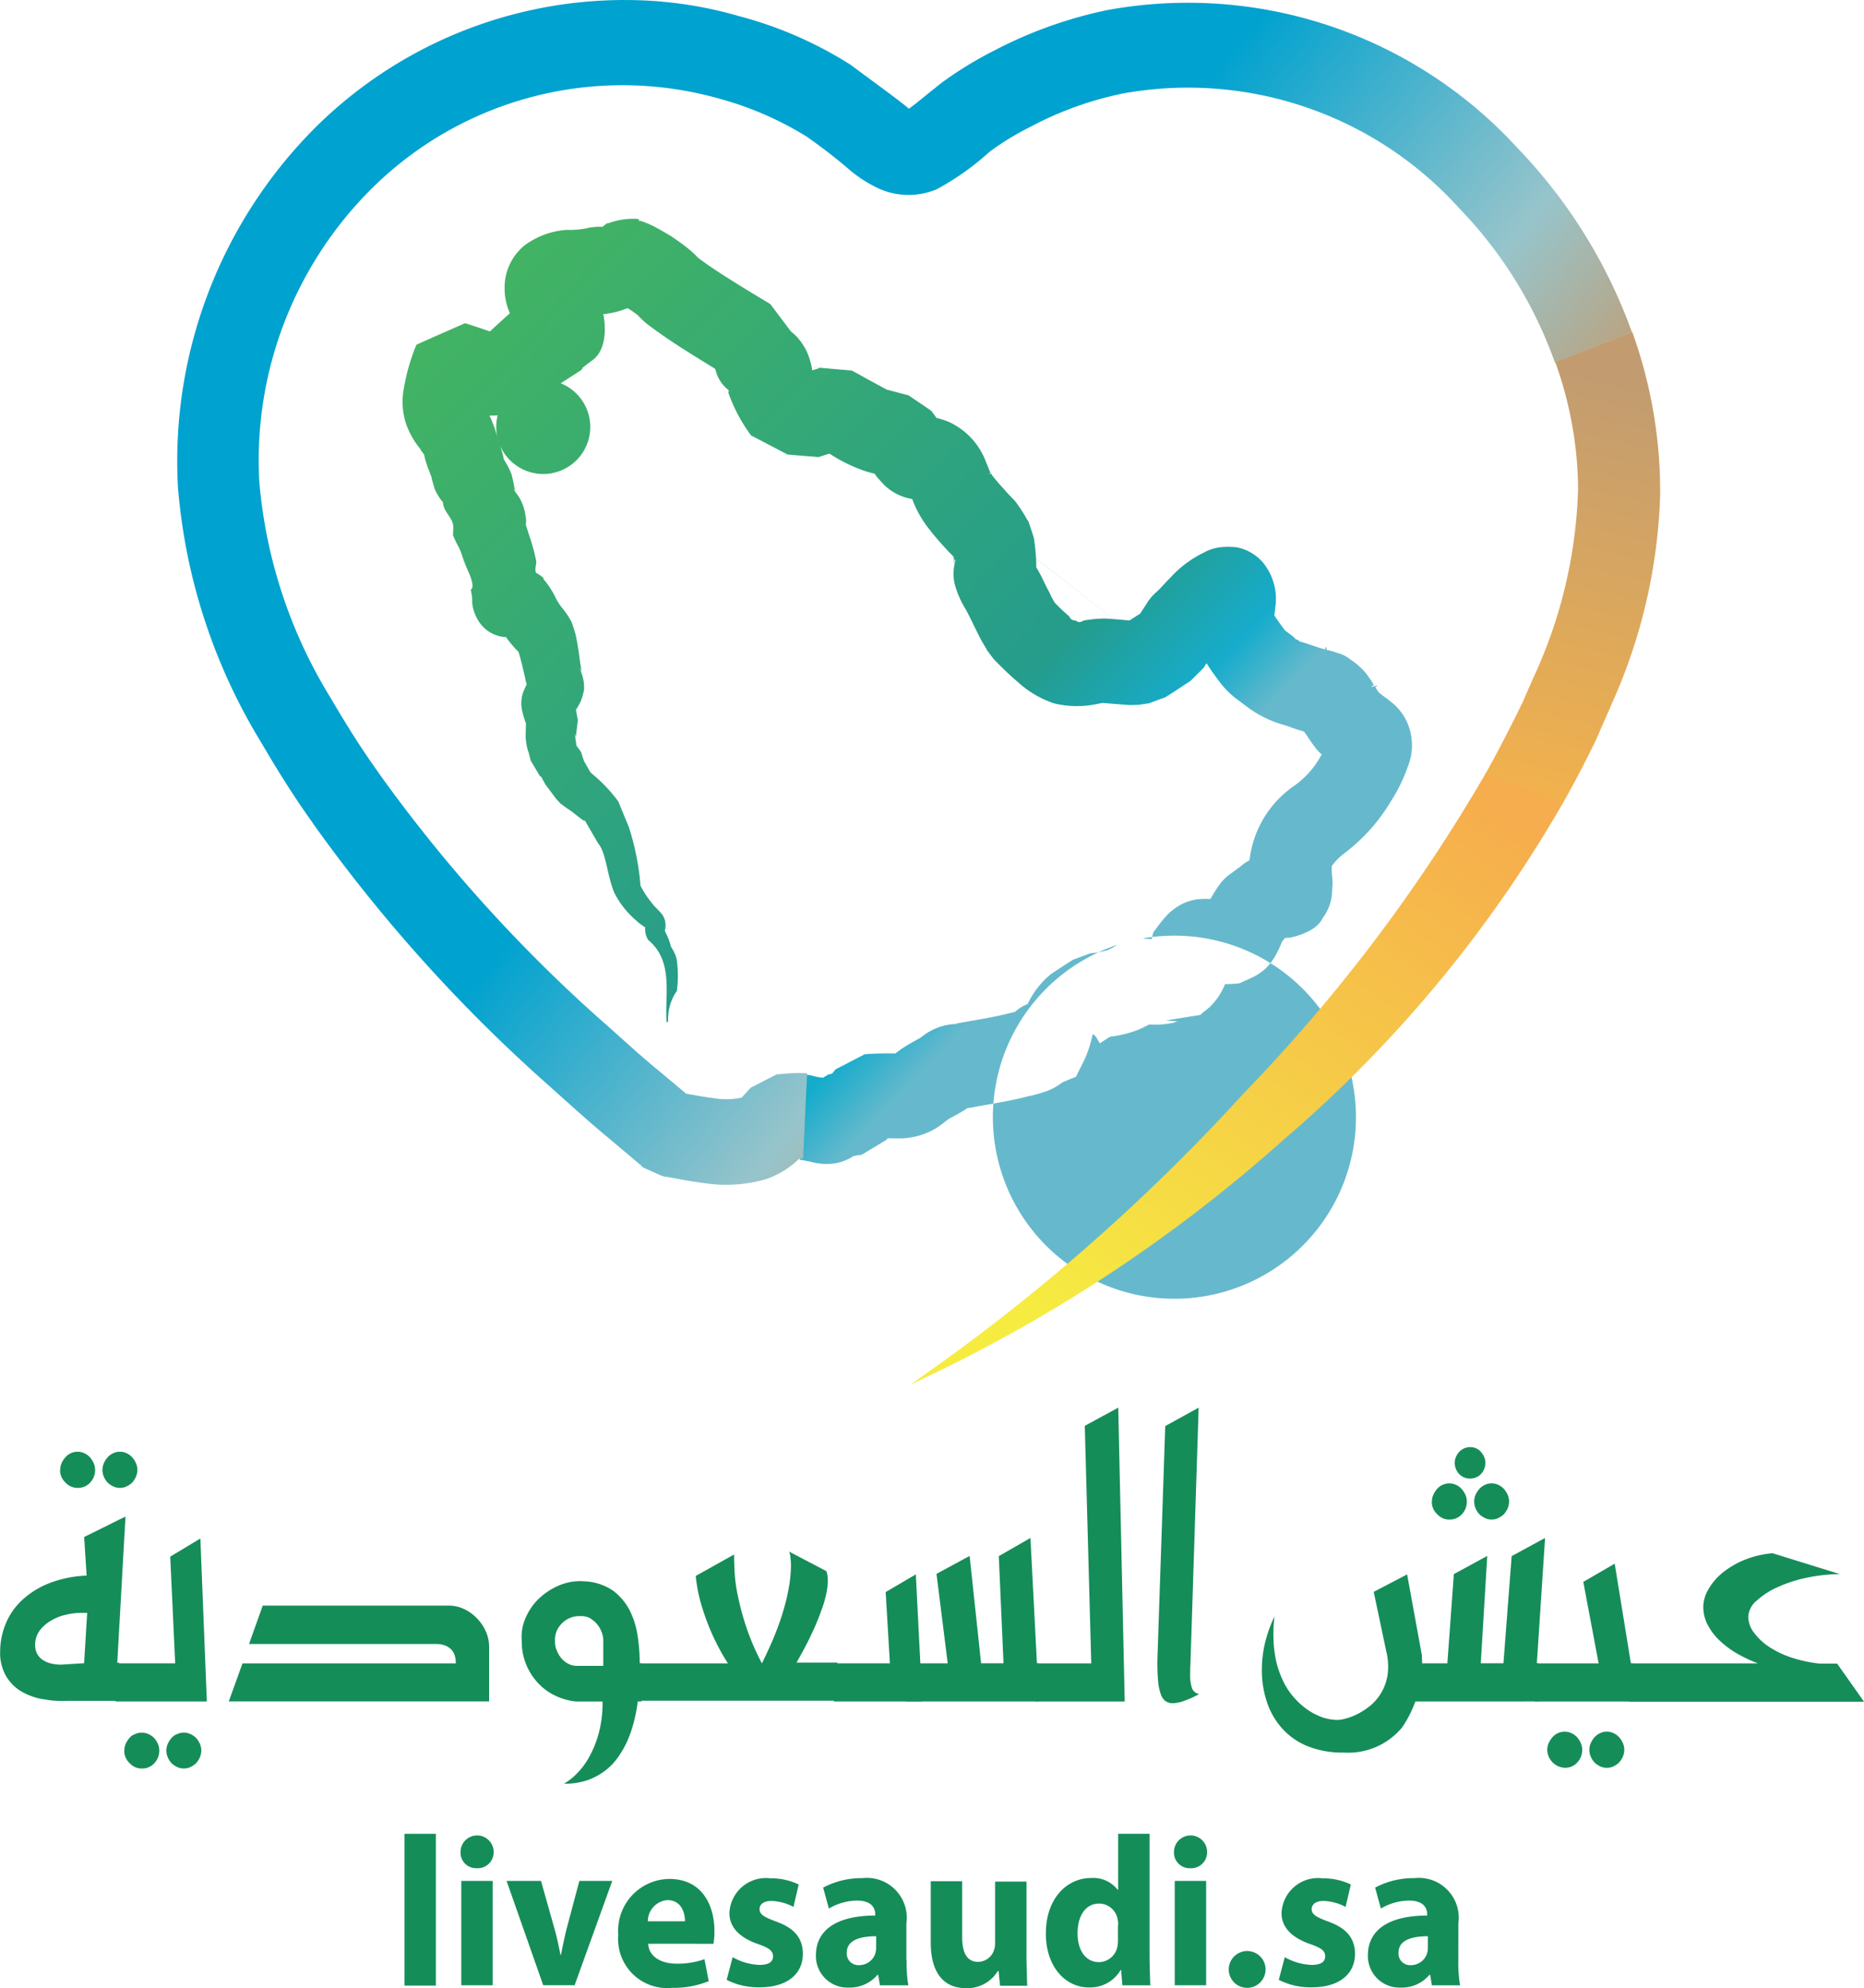 <svg xmlns="http://www.w3.org/2000/svg" xmlns:xlink="http://www.w3.org/1999/xlink" width="60.765" height="64.803" viewBox="0 0 60.765 64.803">
  <defs>
    <linearGradient id="linear-gradient" x1="0.631" y1="0.685" x2="0.04" y2="0.086" gradientUnits="objectBoundingBox">
      <stop offset="0.009" stop-color="#66b9cc"/>
      <stop offset="0.085" stop-color="#16accc"/>
      <stop offset="0.23" stop-color="#259c8c"/>
      <stop offset="1" stop-color="#43b462"/>
    </linearGradient>
    <clipPath id="clip-path">
      <path id="Path_2388" data-name="Path 2388" d="M307.985,217.228h0m5.175-13.5-19.034-14.891a.772.772,0,0,0-.162.122,1.942,1.942,0,0,0-.536.049,2.71,2.71,0,0,1-.626.049,2.63,2.63,0,0,0-1.373.5,1.765,1.765,0,0,0-.658,1.365,1.989,1.989,0,0,0,.171.853c-.244.219-.52.471-.65.593l-.382-.13-.244-.081-.13-.041-.057-.016c-2.031.894-1.8.8-1.584.7.13-.057.252-.106,0,0v.008l-.008.024-.024.049a6.739,6.739,0,0,0-.374,1.324,2.341,2.341,0,0,0,.057,1.137,2.676,2.676,0,0,0,.447.82.682.682,0,0,1,.065.1c-.065.008-.081.008.008.008.041.057.065.106.073.089l.008.024.033.154c.032.106.049.154.073.227s.049.122.073.187h0a.138.138,0,0,0,.016.041c.016.049.033.1.041.1v.008l.008.041.016.073.089.3a1.875,1.875,0,0,0,.244.4h0l.024.024v.033c.016.2.179.366.268.536.106.2.057.292.057.5v.008l.024.057.049.106c0,.008.089.179.106.211h0a1.717,1.717,0,0,1,.122.3,4.651,4.651,0,0,0,.195.5c.057.122.227.52.081.6a1.583,1.583,0,0,1,.049.439,1.4,1.4,0,0,0,.2.569,1.113,1.113,0,0,0,.91.536.03.03,0,0,0,.008.024,3.883,3.883,0,0,0,.39.455c.065.2.13.471.195.756.024.081.024.138.057.252.008.008.008.032.016.057a2.128,2.128,0,0,0-.106.227,1.1,1.1,0,0,0-.024.7,2.5,2.5,0,0,0,.106.341l-.008.292a1.728,1.728,0,0,0,.1.674l.057.219.008.024v.008c-.041-.057-.065-.1-.065-.1a1.149,1.149,0,0,0,.065.106v-.008c.032.057.073.122.114.195l.171.284v.008l.041.033.024.016c.008.024.032.065.13.244l.268.357.065.089c.195.219.195.211.195.2s0-.016.032.024l.179.13c.138.065.617.512.528.341l.447.772c.26.292.284,1.015.528,1.609a2.891,2.891,0,0,0,.69.885,1.822,1.822,0,0,0,.317.244.675.675,0,0,0,.1.414c.845.7.528,1.812.6,2.681a.116.116,0,0,1,.049-.016,1.616,1.616,0,0,1,.284-1.007,3.725,3.725,0,0,0-.008-1.04c-.073-.284-.187-.357-.2-.463a2.4,2.4,0,0,0-.187-.455.614.614,0,0,0-.081-.528c-.114-.146-.284-.292-.309-.341a3.33,3.33,0,0,1-.4-.6,8.284,8.284,0,0,0-.382-1.917l-.341-.829a4.964,4.964,0,0,0-.788-.845l-.122-.106-.032-.057-.195-.341c.057.1-.041-.114-.033-.122l-.033-.106-.008-.024v-.008c.024.033-.073-.1-.154-.211l-.008-.057c0-.041-.089-.528-.016-.211l.057-.447.008-.057v-.033l.008-.016c-.008-.033-.041-.2-.065-.349a2.228,2.228,0,0,0,.163-.292,1.864,1.864,0,0,0,.1-.366,1.327,1.327,0,0,0-.179-.739c.057.081.081.138.1.154a.289.289,0,0,1-.008-.049c-.008-.032-.016-.13-.032-.195-.041-.292-.073-.6-.163-.991-.041-.13-.057-.2-.122-.374a2.565,2.565,0,0,0-.292-.447,1.579,1.579,0,0,1-.171-.244c-.049-.065-.065-.154-.211-.382a2.336,2.336,0,0,0-.252-.341c.057,0-.057-.1-.236-.2a.236.236,0,0,1-.016-.073c-.016-.073.033-.219.024-.3a6.125,6.125,0,0,0-.236-.861c-.033-.106-.065-.211-.106-.333a.668.668,0,0,0-.008-.284,1.522,1.522,0,0,0-.219-.626c-.244-.341-.146-.236-.122-.2h0a.642.642,0,0,0-.024-.106l-.008-.057v-.008c-.008-.032-.024-.114-.065-.292l-.016-.065a2.548,2.548,0,0,0-.252-.487,2.649,2.649,0,0,0-.089-.349l-.024-.081a1.533,1.533,0,1,0-.057-.146c0,.008.008.016,0-.008a.119.119,0,0,1-.016-.032,3.643,3.643,0,0,0-.179-.577,2.22,2.22,0,0,0-.106-.236c.439-.008,1.015-.032.512-.016a.923.923,0,0,0,.122-.057l.195-.1a3.3,3.3,0,0,0,.707-.512c.041-.033.081-.081.122-.122h.016l.284-.032h.033c-.236.154-.341.219,0,0h0c.114-.073.26-.171.406-.26.349-.227.7-.455.609-.39v-.008l.008-.016.033-.057c.057-.041.146-.114.3-.227.487-.341.447-1.121.366-1.511a2.8,2.8,0,0,0,.788-.195.028.028,0,0,0,.016.008,2.547,2.547,0,0,1,.292.2.1.1,0,0,1,.024.016,2.653,2.653,0,0,0,.406.366c.7.52,1.324.894,2.031,1.332l.089.057.024.073a1.17,1.17,0,0,0,.422.626l-.016.073a5.2,5.2,0,0,0,.747,1.405l.024.008.033.016.292.154.593.309.154.081.081.041h0c-.138-.008-.292-.016,1.024.089l.016-.008.049-.016.284-.089a5.092,5.092,0,0,0,1.21.585l.268.073c.041.065.024.065.309.366a1.691,1.691,0,0,0,.91.455,3.542,3.542,0,0,0,.479.885,8.77,8.77,0,0,0,.617.731,2.3,2.3,0,0,0,.252.252v.008c-.008-.008-.024-.016-.032-.033-.049-.057-.008,0,.041.065a1.922,1.922,0,0,1,.008.195l.008.008a.475.475,0,0,1,.016-.122c0-.008,0-.008.008-.016.008.008.008.016.016.024a1.491,1.491,0,0,0-.016.82,3.2,3.2,0,0,0,.317.731c.081.122.236.455.349.682.024.049.171.349.236.455l.106.179c.032.049.024.041.016.033s-.032-.033.219.3l.081.089c.227.227.447.447.707.666a3.341,3.341,0,0,0,1.186.707,3.131,3.131,0,0,0,1.405.024c.2-.041.2-.024.154-.032.032-.008.252.016.366.024l.422.032.106.008h.016c-.024,0-.057.008.325-.008l.049-.008.211-.033h.033c.642-.236.609-.227.544-.2l.041-.024.089-.057.179-.114.357-.236.089-.057.049-.032.024-.016.252-.252.171-.171.1-.154c.106.171.219.333.366.528a2.83,2.83,0,0,0,.577.609c.1.073.211.162.357.268a3.609,3.609,0,0,0,1.17.593c.284.081.341.13.707.227.033.049.049.081.065.089a4.941,4.941,0,0,0,.3.431l.041.057a1.671,1.671,0,0,0,.171.171c-.008.016-.016.024-.024.041a2.9,2.9,0,0,1-.9,1,3.408,3.408,0,0,0-1.43,2.413,1.043,1.043,0,0,0-.211.13c-.552.447-.609.341-1.064,1.129a2.437,2.437,0,0,0-.414.008,1.708,1.708,0,0,0-.479.138,1.978,1.978,0,0,0-.5.357c-.073.081-.163.179-.219.252l-.179.236-.041.057-.024.032c-.041.171-.024.089-.008.008.016-.1.041-.2-.049.219h-.033l-.219-.016-.024-.008c-.13.032-.073.016-.008,0a5.918,5.918,0,1,1-.837.211l-.024.016-.057.033c-.081.057-.162.081-.227.122a3.141,3.141,0,0,1-.52.1l-.041.008c-.1.032-.049.016-.008,0,.081-.033.154-.065-.577.211l-.024.016-.089.057-.179.114c-.154.106-.171.106-.439.292a2.842,2.842,0,0,0-.739.959,1.975,1.975,0,0,0-.227.114c-.065.041-.13.1-.195.146-.049.008-.1.024-.138.032-.626.154-.853.179-1.608.317-.106.024-.268.024-.073.041a1.889,1.889,0,0,0-1.186.4c-.073.073-.309.162-.723.439-.073.057-.13.1-.163.122-.162,0-.317-.008-.658.008l-.2.008-.1.008h-.024c.089-.049-.252.122-.585.3-.431.219-.853.439-.382.195l-.033.041-.081.1-.106.024-.024.008c-.024.016-.081.049-.162.1h-.008c-.317-.033-.325-.089-.634-.106l-.122,2.778c.106.016.2.032.227.041a.788.788,0,0,0,.1.016l.057.016a1.83,1.83,0,0,0,.561.065,1.516,1.516,0,0,0,.8-.252l.106-.024.1-.016.049-.008.024-.008c-.382.236-.024.024.325-.187.268-.162.536-.325.471-.284l.049-.057c.154,0,.366.008.528,0a2.367,2.367,0,0,0,1.032-.317,4.147,4.147,0,0,0,.39-.284c.033-.041.3-.146.65-.382.154-.016.236-.041.333-.057.317-.057,1.186-.2,1.657-.333a1.4,1.4,0,0,0,.146-.032h.008c.032-.008.195-.049.414-.122a1.846,1.846,0,0,0,.52-.284l.016-.008.049-.024.195-.081.2-.081.276-.552a3.861,3.861,0,0,0,.268-.837l.049.024c.057.065.057.057.049.041.016.032.057.1.138.236.024-.016.2-.138.284-.187l.057-.032a3.649,3.649,0,0,0,.934-.236c.114-.049.227-.106.333-.162a2.706,2.706,0,0,0,.609-.024l.154-.024c.016-.008.065-.016.13-.041.106-.008-.089-.024-.349-.041.593-.1,1.284-.2,1.121-.187l.024-.016c.114-.106.016-.008.284-.236a2.155,2.155,0,0,0,.5-.747,4.023,4.023,0,0,0,.447-.024l.033-.008.2-.089c.008,0,.211-.1.26-.122a1.647,1.647,0,0,0,.577-.487,2.681,2.681,0,0,0,.154-.252,3.617,3.617,0,0,0,.195-.422.248.248,0,0,0,.081-.1.584.584,0,0,0,.106-.008c-.016.024.91-.138,1.129-.642a1.515,1.515,0,0,0,.309-.934,1.657,1.657,0,0,0,0-.414,3.117,3.117,0,0,1-.016-.325v-.016a2.02,2.02,0,0,1,.439-.439,5.906,5.906,0,0,0,1.495-1.682,5.257,5.257,0,0,0,.544-1.113,1.849,1.849,0,0,0-.073-1.568,1.789,1.789,0,0,0-.487-.569c-.016-.008-.049-.033-.049-.041l-.187-.138-.138-.106a1.763,1.763,0,0,1-.122-.179c.122-.065.049-.057-.024-.033s-.179.041-.024-.032l-.057-.106-.138-.2a1.553,1.553,0,0,0-.211-.244,2.245,2.245,0,0,0-.374-.3,1.071,1.071,0,0,0-.309-.171l-.276-.089s-.114-.024-.106-.033H317.6l-.033-.008c.008-.162-.041-.065-.049-.016l-.179-.049-.414-.138c-.073-.024-.146-.049-.244-.073-.008-.049-.13-.049-.162-.122-.081-.065-.187-.146-.309-.236-.016-.024-.032-.041-.065-.089-.089-.114-.179-.252-.284-.4a1.912,1.912,0,0,0,.033-.252,1.881,1.881,0,0,0-.406-1.478,1.52,1.52,0,0,0-.829-.487,2.289,2.289,0,0,0-.528-.008,1.443,1.443,0,0,0-.569.179,3.572,3.572,0,0,0-1.1.829c-.114.114-.211.219-.309.325l-.106.106a1.617,1.617,0,0,0-.349.406l-.211.325-.284.179-.057.041-.349-.032c-.162-.008-.227-.024-.471-.032a4.392,4.392,0,0,0-.674.065c-.114.065-.171.057-.219.033-.024-.057-.179.008-.252-.162-.154-.138-.325-.292-.479-.455l-.065-.114c-.081-.138-.041-.1-.146-.292-.138-.26-.2-.431-.39-.747v-.162c-.008-.219-.024-.374-.041-.536l-.033-.244c.016.041-.041-.138-.1-.317-.081-.236-.154-.463-.081-.219l-.008-.024-.033-.049-.057-.1a4.841,4.841,0,0,0-.341-.512c-.317-.325-.3-.317-.284-.3a.308.308,0,0,1-.041-.049,6.123,6.123,0,0,1-.414-.479c-.041-.008.016-.1-.114-.041.114-.1.024-.057.041-.081-.008-.008-.081-.2-.122-.292a2.327,2.327,0,0,0-1.17-1.308,2.406,2.406,0,0,0-.455-.154l-.073-.106-.057-.073-.024-.032-.016-.016c-.122-.081-.065-.049-.008-.008.106.065.2.13-.731-.5l-.707-.187c.122.073-.69-.374-.983-.536l-.154-.081c.089,0-.252-.024-.609-.057-.479-.041-.975-.089-.447-.033l-.016.008-.041.016-.081.024-.1.032a2.378,2.378,0,0,0-.2-.658,2.282,2.282,0,0,0-.154-.252,1.612,1.612,0,0,0-.341-.357l-.666-.885-.032-.024-.512-.309c-.658-.4-1.332-.82-1.787-1.162l-.049-.041c0-.016.008-.016,0,0a3.1,3.1,0,0,0-.317-.292c-.2-.162-.374-.276-.552-.4-.179-.106-.341-.2-.544-.309a3.332,3.332,0,0,0-.447-.187c-.065.032-.033.008-.041-.024,0-.016-.032-.041-.122-.041a2.362,2.362,0,0,0-.91.154" transform="translate(-287.444 -188.671)"/>
    </clipPath>
    <linearGradient id="linear-gradient-2" x1="0.462" y1="0.437" x2="0.79" y2="0.658" gradientUnits="objectBoundingBox">
      <stop offset="0" stop-color="#00a2cf"/>
      <stop offset="0.64" stop-color="#97c4cb"/>
      <stop offset="1" stop-color="#c29c70"/>
    </linearGradient>
    <clipPath id="clip-path-2">
      <path id="Path_2390" data-name="Path 2390" d="M211.535,101.2a14.321,14.321,0,0,0-10.057,4.135,15.375,15.375,0,0,0-4.5,11.755,18.839,18.839,0,0,0,2.713,8.311c1.024,1.763,1.714,2.656,1.706,2.665a50.781,50.781,0,0,0,7.6,8.457c.642.569,1.3,1.178,2.007,1.763l1.08.91.033.033.016.016c-.317-.138-.033-.008.26.122.219.1.447.2.39.171l.081.016.154.024c.1.016.227.041.341.065.236.041.512.089.78.122a4.643,4.643,0,0,0,2.007-.13,2.827,2.827,0,0,0,1.089-.674h.122l.13-2.778a5.656,5.656,0,0,0-.642.008l-.195.016-.089.008h-.049c-.138.073-.073.032-.008,0,.114-.065.236-.122-.853.439l-.016.016-.26.284c-.008.008-.016.008-.016.016s-.016.008-.041.016a2.471,2.471,0,0,1-.885.008c-.2-.024-.4-.057-.626-.1-.1-.016-.171-.024-.268-.049l-.853-.715c-.691-.561-1.316-1.154-1.942-1.7a48.471,48.471,0,0,1-7.206-8.01c0-.016-.642-.853-1.568-2.445a16.009,16.009,0,0,1-2.34-7.059,12.482,12.482,0,0,1,3.672-9.578,11.6,11.6,0,0,1,11.284-2.933,10.792,10.792,0,0,1,2.892,1.251c.422.3.8.577,1.308,1.007a4.283,4.283,0,0,0,1.056.691,2.37,2.37,0,0,0,1.868.016,8.664,8.664,0,0,0,1.73-1.227,9.1,9.1,0,0,1,1.332-.812,11.229,11.229,0,0,1,2.99-1.08,11.908,11.908,0,0,1,10.975,3.729,13.947,13.947,0,0,1,3.128,5.037l2.51-.991a16.876,16.876,0,0,0-3.729-6,14.559,14.559,0,0,0-13.4-4.492,14.155,14.155,0,0,0-3.648,1.308,12.276,12.276,0,0,0-1.714,1.048c-.479.374-.894.731-1.08.853-.276-.244-1.178-.894-1.909-1.438a12.941,12.941,0,0,0-3.615-1.576,13.27,13.27,0,0,0-3.737-.528Z" transform="translate(-196.948 -101.2)"/>
    </clipPath>
    <linearGradient id="linear-gradient-3" x1="0.548" y1="0.091" x2="0.47" y2="0.988" gradientUnits="objectBoundingBox">
      <stop offset="0" stop-color="#c29c70"/>
      <stop offset="0.991" stop-color="#f1b14d"/>
    </linearGradient>
    <clipPath id="clip-path-3">
      <path id="Path_2392" data-name="Path 2392" d="M724.275,235.383a12.437,12.437,0,0,1,.739,3.834c0,.154.008.3,0,.447a15.616,15.616,0,0,1-1.47,6.044c-.114.268-.227.512-.325.747-.4.82-.8,1.6-1.219,2.348l2.494,1.007c.39-.682.764-1.4,1.129-2.153.146-.349.325-.739.512-1.178a17.864,17.864,0,0,0,1.56-6.775v-.1a15.333,15.333,0,0,0-.91-5.207Z" transform="translate(-722 -234.4)"/>
    </clipPath>
    <linearGradient id="linear-gradient-4" x1="0.217" y1="0.92" x2="0.879" y2="0.045" gradientUnits="objectBoundingBox">
      <stop offset="0.009" stop-color="#f6ec41"/>
      <stop offset="1" stop-color="#f6ad4d"/>
    </linearGradient>
    <clipPath id="clip-path-4">
      <path id="Path_2394" data-name="Path 2394" d="M501.953,421.771a63.581,63.581,0,0,1-10.853,9.472,49.071,49.071,0,0,0,12.186-7.994,41.9,41.9,0,0,0,9.082-10.943l-2.494-1.007a53.744,53.744,0,0,1-7.921,10.471" transform="translate(-491.1 -411.3)"/>
    </clipPath>
  </defs>
  <g id="Live-Saudi-01" transform="translate(0)" style="isolation: isolate">
    <g id="Group_2273" data-name="Group 2273" transform="translate(0 0)">
      <g id="Group_2266" data-name="Group 2266" transform="translate(13.123 7.106)">
        <path id="Path_2387" data-name="Path 2387" d="M307.985,217.228h0m5.175-13.5-19.034-14.891a.772.772,0,0,0-.162.122,1.942,1.942,0,0,0-.536.049,2.71,2.71,0,0,1-.626.049,2.63,2.63,0,0,0-1.373.5,1.765,1.765,0,0,0-.658,1.365,1.989,1.989,0,0,0,.171.853c-.244.219-.52.471-.65.593l-.382-.13-.244-.081-.13-.041-.057-.016c-2.031.894-1.8.8-1.584.7.13-.057.252-.106,0,0v.008l-.008.024-.024.049a6.739,6.739,0,0,0-.374,1.324,2.341,2.341,0,0,0,.057,1.137,2.676,2.676,0,0,0,.447.82.682.682,0,0,1,.065.1c-.065.008-.081.008.008.008.041.057.065.106.073.089l.008.024.033.154c.032.106.049.154.073.227s.049.122.073.187h0a.138.138,0,0,0,.016.041c.016.049.033.1.041.1v.008l.008.041.016.073.089.3a1.875,1.875,0,0,0,.244.4h0l.024.024v.033c.016.2.179.366.268.536.106.2.057.292.057.5v.008l.024.057.049.106c0,.008.089.179.106.211h0a1.717,1.717,0,0,1,.122.3,4.651,4.651,0,0,0,.195.5c.057.122.227.52.081.6a1.583,1.583,0,0,1,.049.439,1.4,1.4,0,0,0,.2.569,1.113,1.113,0,0,0,.91.536.03.03,0,0,0,.008.024,3.883,3.883,0,0,0,.39.455c.065.2.13.471.195.756.024.081.024.138.057.252.008.008.008.032.016.057a2.128,2.128,0,0,0-.106.227,1.1,1.1,0,0,0-.024.7,2.5,2.5,0,0,0,.106.341l-.008.292a1.728,1.728,0,0,0,.1.674l.057.219.008.024v.008c-.041-.057-.065-.1-.065-.1a1.149,1.149,0,0,0,.065.106v-.008c.032.057.073.122.114.195l.171.284v.008l.041.033.024.016c.008.024.032.065.13.244l.268.357.065.089c.195.219.195.211.195.2s0-.016.032.024l.179.13c.138.065.617.512.528.341l.447.772c.26.292.284,1.015.528,1.609a2.891,2.891,0,0,0,.69.885,1.822,1.822,0,0,0,.317.244.675.675,0,0,0,.1.414c.845.7.528,1.812.6,2.681a.116.116,0,0,1,.049-.016,1.616,1.616,0,0,1,.284-1.007,3.725,3.725,0,0,0-.008-1.04c-.073-.284-.187-.357-.2-.463a2.4,2.4,0,0,0-.187-.455.614.614,0,0,0-.081-.528c-.114-.146-.284-.292-.309-.341a3.33,3.33,0,0,1-.4-.6,8.284,8.284,0,0,0-.382-1.917l-.341-.829a4.964,4.964,0,0,0-.788-.845l-.122-.106-.032-.057-.195-.341c.057.1-.041-.114-.033-.122l-.033-.106-.008-.024v-.008c.024.033-.073-.1-.154-.211l-.008-.057c0-.041-.089-.528-.016-.211l.057-.447.008-.057v-.033l.008-.016c-.008-.033-.041-.2-.065-.349a2.228,2.228,0,0,0,.163-.292,1.864,1.864,0,0,0,.1-.366,1.327,1.327,0,0,0-.179-.739c.057.081.081.138.1.154a.289.289,0,0,1-.008-.049c-.008-.032-.016-.13-.032-.195-.041-.292-.073-.6-.163-.991-.041-.13-.057-.2-.122-.374a2.565,2.565,0,0,0-.292-.447,1.579,1.579,0,0,1-.171-.244c-.049-.065-.065-.154-.211-.382a2.336,2.336,0,0,0-.252-.341c.057,0-.057-.1-.236-.2a.236.236,0,0,1-.016-.073c-.016-.073.033-.219.024-.3a6.125,6.125,0,0,0-.236-.861c-.033-.106-.065-.211-.106-.333a.668.668,0,0,0-.008-.284,1.522,1.522,0,0,0-.219-.626c-.244-.341-.146-.236-.122-.2h0a.642.642,0,0,0-.024-.106l-.008-.057v-.008c-.008-.032-.024-.114-.065-.292l-.016-.065a2.548,2.548,0,0,0-.252-.487,2.649,2.649,0,0,0-.089-.349l-.024-.081a1.533,1.533,0,1,0-.057-.146c0,.008.008.016,0-.008a.119.119,0,0,1-.016-.032,3.643,3.643,0,0,0-.179-.577,2.22,2.22,0,0,0-.106-.236c.439-.008,1.015-.032.512-.016a.923.923,0,0,0,.122-.057l.195-.1a3.3,3.3,0,0,0,.707-.512c.041-.033.081-.081.122-.122h.016l.284-.032h.033c-.236.154-.341.219,0,0h0c.114-.073.26-.171.406-.26.349-.227.7-.455.609-.39v-.008l.008-.016.033-.057c.057-.041.146-.114.3-.227.487-.341.447-1.121.366-1.511a2.8,2.8,0,0,0,.788-.195.028.028,0,0,0,.016.008,2.547,2.547,0,0,1,.292.2.1.1,0,0,1,.024.016,2.653,2.653,0,0,0,.406.366c.7.52,1.324.894,2.031,1.332l.089.057.024.073a1.17,1.17,0,0,0,.422.626l-.016.073a5.2,5.2,0,0,0,.747,1.405l.024.008.033.016.292.154.593.309.154.081.081.041h0c-.138-.008-.292-.016,1.024.089l.016-.008.049-.016.284-.089a5.092,5.092,0,0,0,1.21.585l.268.073c.041.065.024.065.309.366a1.691,1.691,0,0,0,.91.455,3.542,3.542,0,0,0,.479.885,8.77,8.77,0,0,0,.617.731,2.3,2.3,0,0,0,.252.252v.008c-.008-.008-.024-.016-.032-.033-.049-.057-.008,0,.041.065a1.922,1.922,0,0,1,.008.195l.008.008a.475.475,0,0,1,.016-.122c0-.008,0-.008.008-.016.008.008.008.016.016.024a1.491,1.491,0,0,0-.016.82,3.2,3.2,0,0,0,.317.731c.081.122.236.455.349.682.024.049.171.349.236.455l.106.179c.032.049.024.041.016.033s-.032-.033.219.3l.081.089c.227.227.447.447.707.666a3.341,3.341,0,0,0,1.186.707,3.131,3.131,0,0,0,1.405.024c.2-.041.2-.024.154-.032.032-.008.252.016.366.024l.422.032.106.008h.016c-.024,0-.057.008.325-.008l.049-.008.211-.033h.033c.642-.236.609-.227.544-.2l.041-.024.089-.057.179-.114.357-.236.089-.057.049-.032.024-.016.252-.252.171-.171.1-.154c.106.171.219.333.366.528a2.83,2.83,0,0,0,.577.609c.1.073.211.162.357.268a3.609,3.609,0,0,0,1.17.593c.284.081.341.13.707.227.033.049.049.081.065.089a4.941,4.941,0,0,0,.3.431l.041.057a1.671,1.671,0,0,0,.171.171c-.008.016-.016.024-.024.041a2.9,2.9,0,0,1-.9,1,3.408,3.408,0,0,0-1.43,2.413,1.043,1.043,0,0,0-.211.13c-.552.447-.609.341-1.064,1.129a2.437,2.437,0,0,0-.414.008,1.708,1.708,0,0,0-.479.138,1.978,1.978,0,0,0-.5.357c-.073.081-.163.179-.219.252l-.179.236-.041.057-.024.032c-.041.171-.024.089-.008.008.016-.1.041-.2-.049.219h-.033l-.219-.016-.024-.008c-.13.032-.073.016-.008,0a5.918,5.918,0,1,1-.837.211l-.024.016-.057.033c-.081.057-.162.081-.227.122a3.141,3.141,0,0,1-.52.1l-.041.008c-.1.032-.049.016-.008,0,.081-.033.154-.065-.577.211l-.024.016-.089.057-.179.114c-.154.106-.171.106-.439.292a2.842,2.842,0,0,0-.739.959,1.975,1.975,0,0,0-.227.114c-.065.041-.13.1-.195.146-.049.008-.1.024-.138.032-.626.154-.853.179-1.608.317-.106.024-.268.024-.073.041a1.889,1.889,0,0,0-1.186.4c-.073.073-.309.162-.723.439-.073.057-.13.1-.163.122-.162,0-.317-.008-.658.008l-.2.008-.1.008h-.024c.089-.049-.252.122-.585.3-.431.219-.853.439-.382.195l-.033.041-.081.1-.106.024-.024.008c-.024.016-.081.049-.162.1h-.008c-.317-.033-.325-.089-.634-.106l-.122,2.778c.106.016.2.032.227.041a.788.788,0,0,0,.1.016l.057.016a1.83,1.83,0,0,0,.561.065,1.516,1.516,0,0,0,.8-.252l.106-.024.1-.016.049-.008.024-.008c-.382.236-.024.024.325-.187.268-.162.536-.325.471-.284l.049-.057c.154,0,.366.008.528,0a2.367,2.367,0,0,0,1.032-.317,4.147,4.147,0,0,0,.39-.284c.033-.041.3-.146.65-.382.154-.016.236-.041.333-.057.317-.057,1.186-.2,1.657-.333a1.4,1.4,0,0,0,.146-.032h.008c.032-.008.195-.049.414-.122a1.846,1.846,0,0,0,.52-.284l.016-.008.049-.024.195-.081.2-.081.276-.552a3.861,3.861,0,0,0,.268-.837l.049.024c.057.065.057.057.049.041.016.032.057.1.138.236.024-.016.2-.138.284-.187l.057-.032a3.649,3.649,0,0,0,.934-.236c.114-.049.227-.106.333-.162a2.706,2.706,0,0,0,.609-.024l.154-.024c.016-.008.065-.016.13-.041.106-.008-.089-.024-.349-.041.593-.1,1.284-.2,1.121-.187l.024-.016c.114-.106.016-.008.284-.236a2.155,2.155,0,0,0,.5-.747,4.023,4.023,0,0,0,.447-.024l.033-.008.2-.089c.008,0,.211-.1.26-.122a1.647,1.647,0,0,0,.577-.487,2.681,2.681,0,0,0,.154-.252,3.617,3.617,0,0,0,.195-.422.248.248,0,0,0,.081-.1.584.584,0,0,0,.106-.008c-.016.024.91-.138,1.129-.642a1.515,1.515,0,0,0,.309-.934,1.657,1.657,0,0,0,0-.414,3.117,3.117,0,0,1-.016-.325v-.016a2.02,2.02,0,0,1,.439-.439,5.906,5.906,0,0,0,1.495-1.682,5.257,5.257,0,0,0,.544-1.113,1.849,1.849,0,0,0-.073-1.568,1.789,1.789,0,0,0-.487-.569c-.016-.008-.049-.033-.049-.041l-.187-.138-.138-.106a1.763,1.763,0,0,1-.122-.179c.122-.065.049-.057-.024-.033s-.179.041-.024-.032l-.057-.106-.138-.2a1.553,1.553,0,0,0-.211-.244,2.245,2.245,0,0,0-.374-.3,1.071,1.071,0,0,0-.309-.171l-.276-.089s-.114-.024-.106-.033H317.6l-.033-.008c.008-.162-.041-.065-.049-.016l-.179-.049-.414-.138c-.073-.024-.146-.049-.244-.073-.008-.049-.13-.049-.162-.122-.081-.065-.187-.146-.309-.236-.016-.024-.032-.041-.065-.089-.089-.114-.179-.252-.284-.4a1.912,1.912,0,0,0,.033-.252,1.881,1.881,0,0,0-.406-1.478,1.52,1.52,0,0,0-.829-.487,2.289,2.289,0,0,0-.528-.008,1.443,1.443,0,0,0-.569.179,3.572,3.572,0,0,0-1.1.829c-.114.114-.211.219-.309.325l-.106.106a1.617,1.617,0,0,0-.349.406l-.211.325-.284.179-.057.041-.349-.032c-.162-.008-.227-.024-.471-.032a4.392,4.392,0,0,0-.674.065c-.114.065-.171.057-.219.033-.024-.057-.179.008-.252-.162-.154-.138-.325-.292-.479-.455l-.065-.114c-.081-.138-.041-.1-.146-.292-.138-.26-.2-.431-.39-.747v-.162c-.008-.219-.024-.374-.041-.536l-.033-.244c.016.041-.041-.138-.1-.317-.081-.236-.154-.463-.081-.219l-.008-.024-.033-.049-.057-.1a4.841,4.841,0,0,0-.341-.512c-.317-.325-.3-.317-.284-.3a.308.308,0,0,1-.041-.049,6.123,6.123,0,0,1-.414-.479c-.041-.008.016-.1-.114-.041.114-.1.024-.057.041-.081-.008-.008-.081-.2-.122-.292a2.327,2.327,0,0,0-1.17-1.308,2.406,2.406,0,0,0-.455-.154l-.073-.106-.057-.073-.024-.032-.016-.016c-.122-.081-.065-.049-.008-.008.106.065.2.13-.731-.5l-.707-.187c.122.073-.69-.374-.983-.536l-.154-.081c.089,0-.252-.024-.609-.057-.479-.041-.975-.089-.447-.033l-.016.008-.041.016-.081.024-.1.032a2.378,2.378,0,0,0-.2-.658,2.282,2.282,0,0,0-.154-.252,1.612,1.612,0,0,0-.341-.357l-.666-.885-.032-.024-.512-.309c-.658-.4-1.332-.82-1.787-1.162l-.049-.041c0-.016.008-.016,0,0a3.1,3.1,0,0,0-.317-.292c-.2-.162-.374-.276-.552-.4-.179-.106-.341-.2-.544-.309a3.332,3.332,0,0,0-.447-.187c-.065.032-.033.008-.041-.024,0-.016-.032-.041-.122-.041a2.362,2.362,0,0,0-.91.154" transform="translate(-287.444 -188.671)" fill="url(#linear-gradient)"/>
      </g>
      <g id="Group_2268" data-name="Group 2268" transform="translate(5.772)">
        <path id="Path_2389" data-name="Path 2389" d="M211.535,101.2a14.321,14.321,0,0,0-10.057,4.135,15.375,15.375,0,0,0-4.5,11.755,18.839,18.839,0,0,0,2.713,8.311c1.024,1.763,1.714,2.656,1.706,2.665a50.781,50.781,0,0,0,7.6,8.457c.642.569,1.3,1.178,2.007,1.763l1.08.91.033.033.016.016c-.317-.138-.033-.008.26.122.219.1.447.2.39.171l.081.016.154.024c.1.016.227.041.341.065.236.041.512.089.78.122a4.643,4.643,0,0,0,2.007-.13,2.827,2.827,0,0,0,1.089-.674h.122l.13-2.778a5.656,5.656,0,0,0-.642.008l-.195.016-.089.008h-.049c-.138.073-.073.032-.008,0,.114-.065.236-.122-.853.439l-.016.016-.26.284c-.008.008-.016.008-.016.016s-.016.008-.041.016a2.471,2.471,0,0,1-.885.008c-.2-.024-.4-.057-.626-.1-.1-.016-.171-.024-.268-.049l-.853-.715c-.691-.561-1.316-1.154-1.942-1.7a48.471,48.471,0,0,1-7.206-8.01c0-.016-.642-.853-1.568-2.445a16.009,16.009,0,0,1-2.34-7.059,12.482,12.482,0,0,1,3.672-9.578,11.6,11.6,0,0,1,11.284-2.933,10.792,10.792,0,0,1,2.892,1.251c.422.3.8.577,1.308,1.007a4.283,4.283,0,0,0,1.056.691,2.37,2.37,0,0,0,1.868.016,8.664,8.664,0,0,0,1.73-1.227,9.1,9.1,0,0,1,1.332-.812,11.229,11.229,0,0,1,2.99-1.08,11.908,11.908,0,0,1,10.975,3.729,13.947,13.947,0,0,1,3.128,5.037l2.51-.991a16.876,16.876,0,0,0-3.729-6,14.559,14.559,0,0,0-13.4-4.492,14.155,14.155,0,0,0-3.648,1.308,12.276,12.276,0,0,0-1.714,1.048c-.479.374-.894.731-1.08.853-.276-.244-1.178-.894-1.909-1.438a12.941,12.941,0,0,0-3.615-1.576,13.27,13.27,0,0,0-3.737-.528Z" transform="translate(-196.948 -101.2)" fill="url(#linear-gradient-2)"/>
      </g>
      <g id="Group_2270" data-name="Group 2270" transform="translate(48.425 10.821)">
        <path id="Path_2391" data-name="Path 2391" d="M724.275,235.383a12.437,12.437,0,0,1,.739,3.834c0,.154.008.3,0,.447a15.616,15.616,0,0,1-1.47,6.044c-.114.268-.227.512-.325.747-.4.82-.8,1.6-1.219,2.348l2.494,1.007c.39-.682.764-1.4,1.129-2.153.146-.349.325-.739.512-1.178a17.864,17.864,0,0,0,1.56-6.775v-.1a15.333,15.333,0,0,0-.91-5.207Z" transform="translate(-722 -234.4)" fill="url(#linear-gradient-3)"/>
      </g>
      <g id="Group_2272" data-name="Group 2272" transform="translate(29.668 25.192)">
        <path id="Path_2393" data-name="Path 2393" d="M501.953,421.771a63.581,63.581,0,0,1-10.853,9.472,49.071,49.071,0,0,0,12.186-7.994,41.9,41.9,0,0,0,9.082-10.943l-2.494-1.007a53.744,53.744,0,0,1-7.921,10.471" transform="translate(-491.1 -411.3)" fill="url(#linear-gradient-4)"/>
      </g>
      <path id="Path_2395" data-name="Path 2395" d="M127.3,691.859a2.173,2.173,0,0,1-.7-.252,1.4,1.4,0,0,1-.5-.5,1.492,1.492,0,0,1-.195-.8,2.384,2.384,0,0,1,.171-.885,2.2,2.2,0,0,1,.52-.772,2.806,2.806,0,0,1,.877-.561,3.749,3.749,0,0,1,1.251-.26l-.081-1.259c.179-.089.349-.171.512-.252s.3-.146.422-.211q.219-.11.414-.2l-.268,4.761h.065v1.243h-1.714a3.125,3.125,0,0,1-.772-.057m1.34-1.17.1-1.641h-.187a2.09,2.09,0,0,0-.487.057,1.6,1.6,0,0,0-.487.187,1.233,1.233,0,0,0-.382.325.787.787,0,0,0-.154.479.633.633,0,0,0,.049.252.542.542,0,0,0,.154.2.835.835,0,0,0,.268.138,1.343,1.343,0,0,0,.39.049Zm-.78-6.3a.545.545,0,0,1,.049-.227.741.741,0,0,1,.122-.187.528.528,0,0,1,.617-.13.562.562,0,0,1,.179.13.74.74,0,0,1,.122.187.545.545,0,0,1,.049.227.59.59,0,0,1-.162.414.528.528,0,0,1-.4.171.516.516,0,0,1-.4-.171.542.542,0,0,1-.179-.414m1.381,0a.544.544,0,0,1,.049-.227.741.741,0,0,1,.122-.187.562.562,0,0,1,.179-.13.485.485,0,0,1,.219-.049.51.51,0,0,1,.219.049.563.563,0,0,1,.179.13.741.741,0,0,1,.122.187.555.555,0,0,1,0,.455.741.741,0,0,1-.122.187.694.694,0,0,1-.179.122.483.483,0,0,1-.219.049.508.508,0,0,1-.219-.049.694.694,0,0,1-.179-.122.619.619,0,0,1-.122-.187.545.545,0,0,1-.049-.227" transform="translate(-125.9 -636.471)" fill="#158d58"/>
      <path id="Path_2396" data-name="Path 2396" d="M172.3,723.813V722.57h1.942l-.162-3.477.983-.593.211,5.313Zm.284,1.6a.545.545,0,0,1,.049-.227.742.742,0,0,1,.122-.187.393.393,0,0,1,.179-.122.519.519,0,0,1,.439,0,.7.7,0,0,1,.179.122.741.741,0,0,1,.122.187.519.519,0,0,1,.049.227.59.59,0,0,1-.162.414.529.529,0,0,1-.4.171.516.516,0,0,1-.4-.171.542.542,0,0,1-.179-.414m1.373,0a.545.545,0,0,1,.049-.227.742.742,0,0,1,.122-.187.441.441,0,0,1,.179-.122.485.485,0,0,1,.219-.049.51.51,0,0,1,.219.049.7.7,0,0,1,.179.122.742.742,0,0,1,.122.187.518.518,0,0,1,.049.227.545.545,0,0,1-.049.227.739.739,0,0,1-.122.187.694.694,0,0,1-.179.122.518.518,0,0,1-.439,0,.694.694,0,0,1-.179-.122.62.62,0,0,1-.122-.187.545.545,0,0,1-.049-.227" transform="translate(-168.531 -668.353)" fill="#158d58"/>
      <path id="Path_2397" data-name="Path 2397" d="M218.147,747.285H225.1a.823.823,0,0,0-.033-.252.5.5,0,0,0-.114-.2.579.579,0,0,0-.2-.13.832.832,0,0,0-.3-.049h-6.093l.447-1.251h6.068a1.164,1.164,0,0,1,.5.114,1.352,1.352,0,0,1,.414.3,1.441,1.441,0,0,1,.292.43,1.219,1.219,0,0,1,.106.5v1.779H217.7Z" transform="translate(-210.242 -693.067)" fill="#158d58"/>
      <path id="Path_2398" data-name="Path 2398" d="M335.2,737.436a1.555,1.555,0,0,1,.171-.723,1.881,1.881,0,0,1,.431-.577,2.171,2.171,0,0,1,.609-.39,1.777,1.777,0,0,1,.707-.146l.154.008a1.791,1.791,0,0,1,.894.292,1.92,1.92,0,0,1,.544.625,2.756,2.756,0,0,1,.268.829,5.783,5.783,0,0,1,.073.926h.057v1.243h-.122a4.566,4.566,0,0,1-.122.65,4.038,4.038,0,0,1-.211.626,3.055,3.055,0,0,1-.317.552,1.909,1.909,0,0,1-.439.447,2.053,2.053,0,0,1-.577.3,2.289,2.289,0,0,1-.739.106,1.862,1.862,0,0,0,.39-.3,2.449,2.449,0,0,0,.414-.536,3.535,3.535,0,0,0,.325-.788,3.8,3.8,0,0,0,.13-1.056h-.861a1.981,1.981,0,0,1-.7-.2,1.82,1.82,0,0,1-.561-.422,1.976,1.976,0,0,1-.374-.6,1.942,1.942,0,0,1-.138-.723Zm1.089.122a.733.733,0,0,0,.057.3.917.917,0,0,0,.154.26.791.791,0,0,0,.227.179.584.584,0,0,0,.284.065h.853v-.8a.8.8,0,0,0-.057-.309.919.919,0,0,0-.154-.26,1,1,0,0,0-.227-.187.594.594,0,0,0-.292-.065h-.049a.761.761,0,0,0-.3.057.746.746,0,0,0-.252.163.789.789,0,0,0-.179.244.7.7,0,0,0-.065.292Z" transform="translate(-318.197 -684.063)" fill="#158d58"/>
      <path id="Path_2399" data-name="Path 2399" d="M381.7,728.682V727.44h2.949a7.349,7.349,0,0,1-.593-1.137,8,8,0,0,1-.309-.9,4.943,4.943,0,0,1-.146-.812l1.251-.7v.13c0,.1.008.252.016.463a5.208,5.208,0,0,0,.106.755,8.509,8.509,0,0,0,.268,1,7.992,7.992,0,0,0,.512,1.194h.008c.195-.4.357-.755.479-1.08a8.29,8.29,0,0,0,.284-.877,5.975,5.975,0,0,0,.138-.682,4.156,4.156,0,0,0,.041-.5,1.838,1.838,0,0,0-.008-.219c-.008-.057-.008-.114-.016-.154a1.256,1.256,0,0,0-.032-.122l1.21.634c.008.024.016.049.024.081a.413.413,0,0,1,.016.106.886.886,0,0,1,.008.154,2.021,2.021,0,0,1-.049.39,3.569,3.569,0,0,1-.162.552,7.822,7.822,0,0,1-.309.747c-.13.284-.3.6-.5.951h1.332v1.243H381.7Z" transform="translate(-360.92 -673.222)" fill="#158d58"/>
      <path id="Path_2400" data-name="Path 2400" d="M460.5,735.8h1.828l-.138-2.323.983-.577.211,4.143H460.5Z" transform="translate(-433.318 -681.583)" fill="#158d58"/>
      <path id="Path_2401" data-name="Path 2401" d="M489.5,723.629v-1.243h1.357l-.366-2.916,1.08-.585.374,3.5h.731l-.154-3.493,1.032-.593.211,4.086h.057v1.243Z" transform="translate(-459.962 -668.169)" fill="#158d58"/>
      <path id="Path_2402" data-name="Path 2402" d="M541.4,675.578v-1.243h1.82l-.211-7.742L544.1,666l.211,9.578Z" transform="translate(-507.646 -620.117)" fill="#158d58"/>
      <path id="Path_2403" data-name="Path 2403" d="M590.56,666.6l1.089-.6-.268,8.367c0,.057-.008.106-.008.154v.138a1.383,1.383,0,0,0,.057.479.294.294,0,0,0,.236.195,2.7,2.7,0,0,1-.479.219,1.108,1.108,0,0,1-.374.081.4.4,0,0,1-.252-.073.505.505,0,0,1-.154-.244,1.692,1.692,0,0,1-.081-.422c-.016-.171-.024-.382-.024-.617Z" transform="translate(-552.574 -620.117)" fill="#158d58"/>
      <path id="Path_2404" data-name="Path 2404" d="M632.614,734.257c-.008.106-.016.211-.024.309s-.008.2-.008.292a4.083,4.083,0,0,0,.089.869,3.2,3.2,0,0,0,.252.7,2.338,2.338,0,0,0,.374.536,2.43,2.43,0,0,0,.447.382,2.089,2.089,0,0,0,.471.227,1.614,1.614,0,0,0,.463.073,1.161,1.161,0,0,0,.276-.049,1.854,1.854,0,0,0,.39-.154,2.452,2.452,0,0,0,.414-.276,1.618,1.618,0,0,0,.349-.422,1.658,1.658,0,0,0,.2-.585,2.1,2.1,0,0,0-.049-.764l-.406-1.925,1.089-.569.479,2.624a3.742,3.742,0,0,1-.642,2.364,2.281,2.281,0,0,1-1.9.82,3.04,3.04,0,0,1-1.21-.219,2.253,2.253,0,0,1-.829-.6,2.424,2.424,0,0,1-.479-.861,3.224,3.224,0,0,1-.154-1.007,3.8,3.8,0,0,1,.106-.9,4.54,4.54,0,0,1,.309-.861" transform="translate(-591.07 -681.583)" fill="#158d58"/>
      <path id="Path_2405" data-name="Path 2405" d="M689.9,690.186v-1.243h1.365l.211-2.908,1.089-.593-.211,3.5h.739l.268-3.493,1.089-.593-.268,4.086h.057v1.243Zm.861-6.515a.544.544,0,0,1,.049-.228.736.736,0,0,1,.122-.187.527.527,0,0,1,.617-.13.562.562,0,0,1,.179.13.738.738,0,0,1,.122.187.545.545,0,0,1,.049.228.59.59,0,0,1-.162.414.529.529,0,0,1-.4.171.517.517,0,0,1-.4-.171.542.542,0,0,1-.179-.414m.747-1.259a.524.524,0,0,1,.041-.2.56.56,0,0,1,.106-.162.486.486,0,0,1,.162-.114.524.524,0,0,1,.195-.041.492.492,0,0,1,.195.041.425.425,0,0,1,.154.114.7.7,0,0,1,.106.162.561.561,0,0,1,.041.2.567.567,0,0,1-.041.2.47.47,0,0,1-.106.162.4.4,0,0,1-.154.106.49.49,0,0,1-.195.041.488.488,0,0,1-.463-.309.566.566,0,0,1-.041-.2m.634,1.259a.546.546,0,0,1,.049-.228.741.741,0,0,1,.122-.187.562.562,0,0,1,.179-.13.482.482,0,0,1,.219-.049.507.507,0,0,1,.219.049.561.561,0,0,1,.179.13.741.741,0,0,1,.122.187.555.555,0,0,1,0,.455.744.744,0,0,1-.122.187.7.7,0,0,1-.179.122.484.484,0,0,1-.219.049.509.509,0,0,1-.219-.049.7.7,0,0,1-.179-.122.623.623,0,0,1-.122-.187.545.545,0,0,1-.049-.227" transform="translate(-644.082 -634.726)" fill="#158d58"/>
      <path id="Path_2406" data-name="Path 2406" d="M741.8,733.093v-1.243h2.08l-.5-2.656,1.024-.593.528,3.249h.057v1.243Zm.406,1.576a.545.545,0,0,1,.049-.227.742.742,0,0,1,.122-.187.528.528,0,0,1,.617-.13.563.563,0,0,1,.179.13.622.622,0,0,1,.122.187.519.519,0,0,1,.049.227.59.59,0,0,1-.162.414.529.529,0,0,1-.4.171.6.6,0,0,1-.577-.585m1.373,0a.545.545,0,0,1,.049-.227.744.744,0,0,1,.122-.187.563.563,0,0,1,.179-.13.484.484,0,0,1,.219-.049.509.509,0,0,1,.219.049.563.563,0,0,1,.179.13.619.619,0,0,1,.122.187.519.519,0,0,1,.049.227.546.546,0,0,1-.049.228.74.74,0,0,1-.122.187.692.692,0,0,1-.179.122.483.483,0,0,1-.219.049.509.509,0,0,1-.219-.049.692.692,0,0,1-.179-.122.622.622,0,0,1-.122-.187.546.546,0,0,1-.049-.228" transform="translate(-691.766 -677.632)" fill="#158d58"/>
      <path id="Path_2407" data-name="Path 2407" d="M779.608,727.991H783.8a5.09,5.09,0,0,1-.674-.317,3.134,3.134,0,0,1-.569-.422,1.946,1.946,0,0,1-.39-.512,1.248,1.248,0,0,1-.146-.585,1.152,1.152,0,0,1,.171-.585,1.958,1.958,0,0,1,.471-.544,2.9,2.9,0,0,1,.715-.414,3.186,3.186,0,0,1,.9-.211l2.2.682a5.349,5.349,0,0,0-1.072.114,4.425,4.425,0,0,0-.959.309,2.475,2.475,0,0,0-.691.447.712.712,0,0,0-.268.52.872.872,0,0,0,.2.536,1.959,1.959,0,0,0,.52.471,3.165,3.165,0,0,0,.747.341,4.469,4.469,0,0,0,.869.179h.561l.877,1.243H779.6v-1.251Z" transform="translate(-726.495 -673.773)" fill="#158d58"/>
      <rect id="Rectangle_699" data-name="Rectangle 699" width="1.024" height="4.947" transform="translate(13.185 59.774)" fill="#158d58"/>
      <path id="Path_2408" data-name="Path 2408" d="M311.78,838.328a.519.519,0,0,1-.552.528.507.507,0,0,1-.528-.528.54.54,0,0,1,1.08,0m-1.056.943h1.024v3.4h-1.024Z" transform="translate(-295.687 -777.961)" fill="#158d58"/>
      <path id="Path_2409" data-name="Path 2409" d="M330.321,855.9l.447,1.584c.081.292.138.561.187.829h.016c.057-.276.106-.536.179-.829l.422-1.584h1.072l-1.227,3.4h-1.024l-1.194-3.4Z" transform="translate(-312.685 -794.591)" fill="#158d58"/>
      <path id="Path_2410" data-name="Path 2410" d="M374.975,857.212c.024.439.447.65.926.65a2.639,2.639,0,0,0,.91-.146l.138.715a3.012,3.012,0,0,1-1.194.219A1.6,1.6,0,0,1,374,856.92a1.688,1.688,0,0,1,1.665-1.82c1.064,0,1.47.853,1.47,1.7a2.274,2.274,0,0,1-.033.414Zm1.2-.731c0-.26-.106-.691-.577-.691a.692.692,0,0,0-.634.691Z" transform="translate(-353.845 -793.855)" fill="#158d58"/>
      <path id="Path_2411" data-name="Path 2411" d="M417.695,857.467a1.891,1.891,0,0,0,.877.252c.309,0,.439-.106.439-.276s-.1-.268-.479-.4c-.691-.236-.95-.617-.942-1.024a1.189,1.189,0,0,1,1.34-1.121,2.049,2.049,0,0,1,.918.2l-.171.731a1.63,1.63,0,0,0-.715-.195c-.252,0-.39.106-.39.268s.13.252.528.4c.626.219.877.561.885,1.048,0,.642-.479,1.1-1.422,1.1a2.288,2.288,0,0,1-1.064-.244Z" transform="translate(-393.811 -793.672)" fill="#158d58"/>
      <path id="Path_2412" data-name="Path 2412" d="M456.257,857.473a4.5,4.5,0,0,0,.057.82h-.926l-.057-.341h-.024a1.182,1.182,0,0,1-.942.414,1.029,1.029,0,0,1-1.064-1.048c0-.885.764-1.3,1.933-1.3v-.041c0-.187-.1-.447-.6-.447a1.845,1.845,0,0,0-.91.26l-.187-.682a2.652,2.652,0,0,1,1.275-.309,1.3,1.3,0,0,1,1.438,1.478v1.194Zm-.991-.78c-.536,0-.959.13-.959.536a.379.379,0,0,0,.406.406.553.553,0,0,0,.528-.39.677.677,0,0,0,.024-.179Z" transform="translate(-426.703 -793.58)" fill="#158d58"/>
      <path id="Path_2413" data-name="Path 2413" d="M502.52,858.307c0,.447.016.8.024,1.1h-.885l-.049-.479h-.024a1.169,1.169,0,0,1-1.032.561c-.674,0-1.154-.431-1.154-1.487v-2h1.024v1.828c0,.5.154.8.52.8a.552.552,0,0,0,.512-.366.632.632,0,0,0,.041-.227v-2.023h1.024v2.3Z" transform="translate(-469.058 -794.682)" fill="#158d58"/>
      <path id="Path_2414" data-name="Path 2414" d="M548.979,837v3.924c0,.382.016.788.024,1.015h-.91l-.041-.5h-.016a1.149,1.149,0,0,1-1.032.569c-.78,0-1.405-.69-1.405-1.747-.008-1.146.682-1.82,1.47-1.82a1.008,1.008,0,0,1,.869.382h.016V837Zm-1.024,2.981a.824.824,0,0,0-.016-.195.619.619,0,0,0-.6-.512c-.471,0-.707.431-.707.967,0,.577.276.942.7.942a.623.623,0,0,0,.6-.512,1.19,1.19,0,0,0,.016-.244v-.447Z" transform="translate(-511.504 -777.226)" fill="#158d58"/>
      <path id="Path_2415" data-name="Path 2415" d="M598.08,838.328a.519.519,0,0,1-.552.528.507.507,0,0,1-.528-.528.54.54,0,0,1,1.08,0m-1.056.943h1.024v3.4h-1.024Z" transform="translate(-558.729 -777.961)" fill="#158d58"/>
      <path id="Path_2416" data-name="Path 2416" d="M619,883.55a.6.6,0,1,1,.593.642.6.6,0,0,1-.593-.642" transform="translate(-578.942 -819.397)" fill="#158d58"/>
      <path id="Path_2417" data-name="Path 2417" d="M639.2,857.467a1.891,1.891,0,0,0,.877.252c.309,0,.439-.106.439-.276s-.1-.268-.479-.4c-.69-.236-.95-.617-.942-1.024a1.189,1.189,0,0,1,1.34-1.121,2.049,2.049,0,0,1,.918.2l-.171.731a1.63,1.63,0,0,0-.715-.195c-.252,0-.39.106-.39.268s.13.252.528.4c.625.219.877.561.885,1.048,0,.642-.479,1.1-1.422,1.1a2.288,2.288,0,0,1-1.064-.244Z" transform="translate(-597.317 -793.672)" fill="#158d58"/>
      <path id="Path_2418" data-name="Path 2418" d="M677.749,857.473a4.5,4.5,0,0,0,.057.82h-.918l-.057-.341h-.024a1.171,1.171,0,0,1-.942.414,1.029,1.029,0,0,1-1.064-1.048c0-.885.764-1.3,1.933-1.3v-.041c0-.187-.1-.447-.6-.447a1.845,1.845,0,0,0-.91.26l-.187-.682a2.652,2.652,0,0,1,1.275-.309,1.3,1.3,0,0,1,1.438,1.478Zm-.991-.78c-.536,0-.959.13-.959.536a.379.379,0,0,0,.406.406.553.553,0,0,0,.528-.39.676.676,0,0,0,.024-.179Z" transform="translate(-630.209 -793.58)" fill="#158d58"/>
    </g>
  </g>
</svg>
